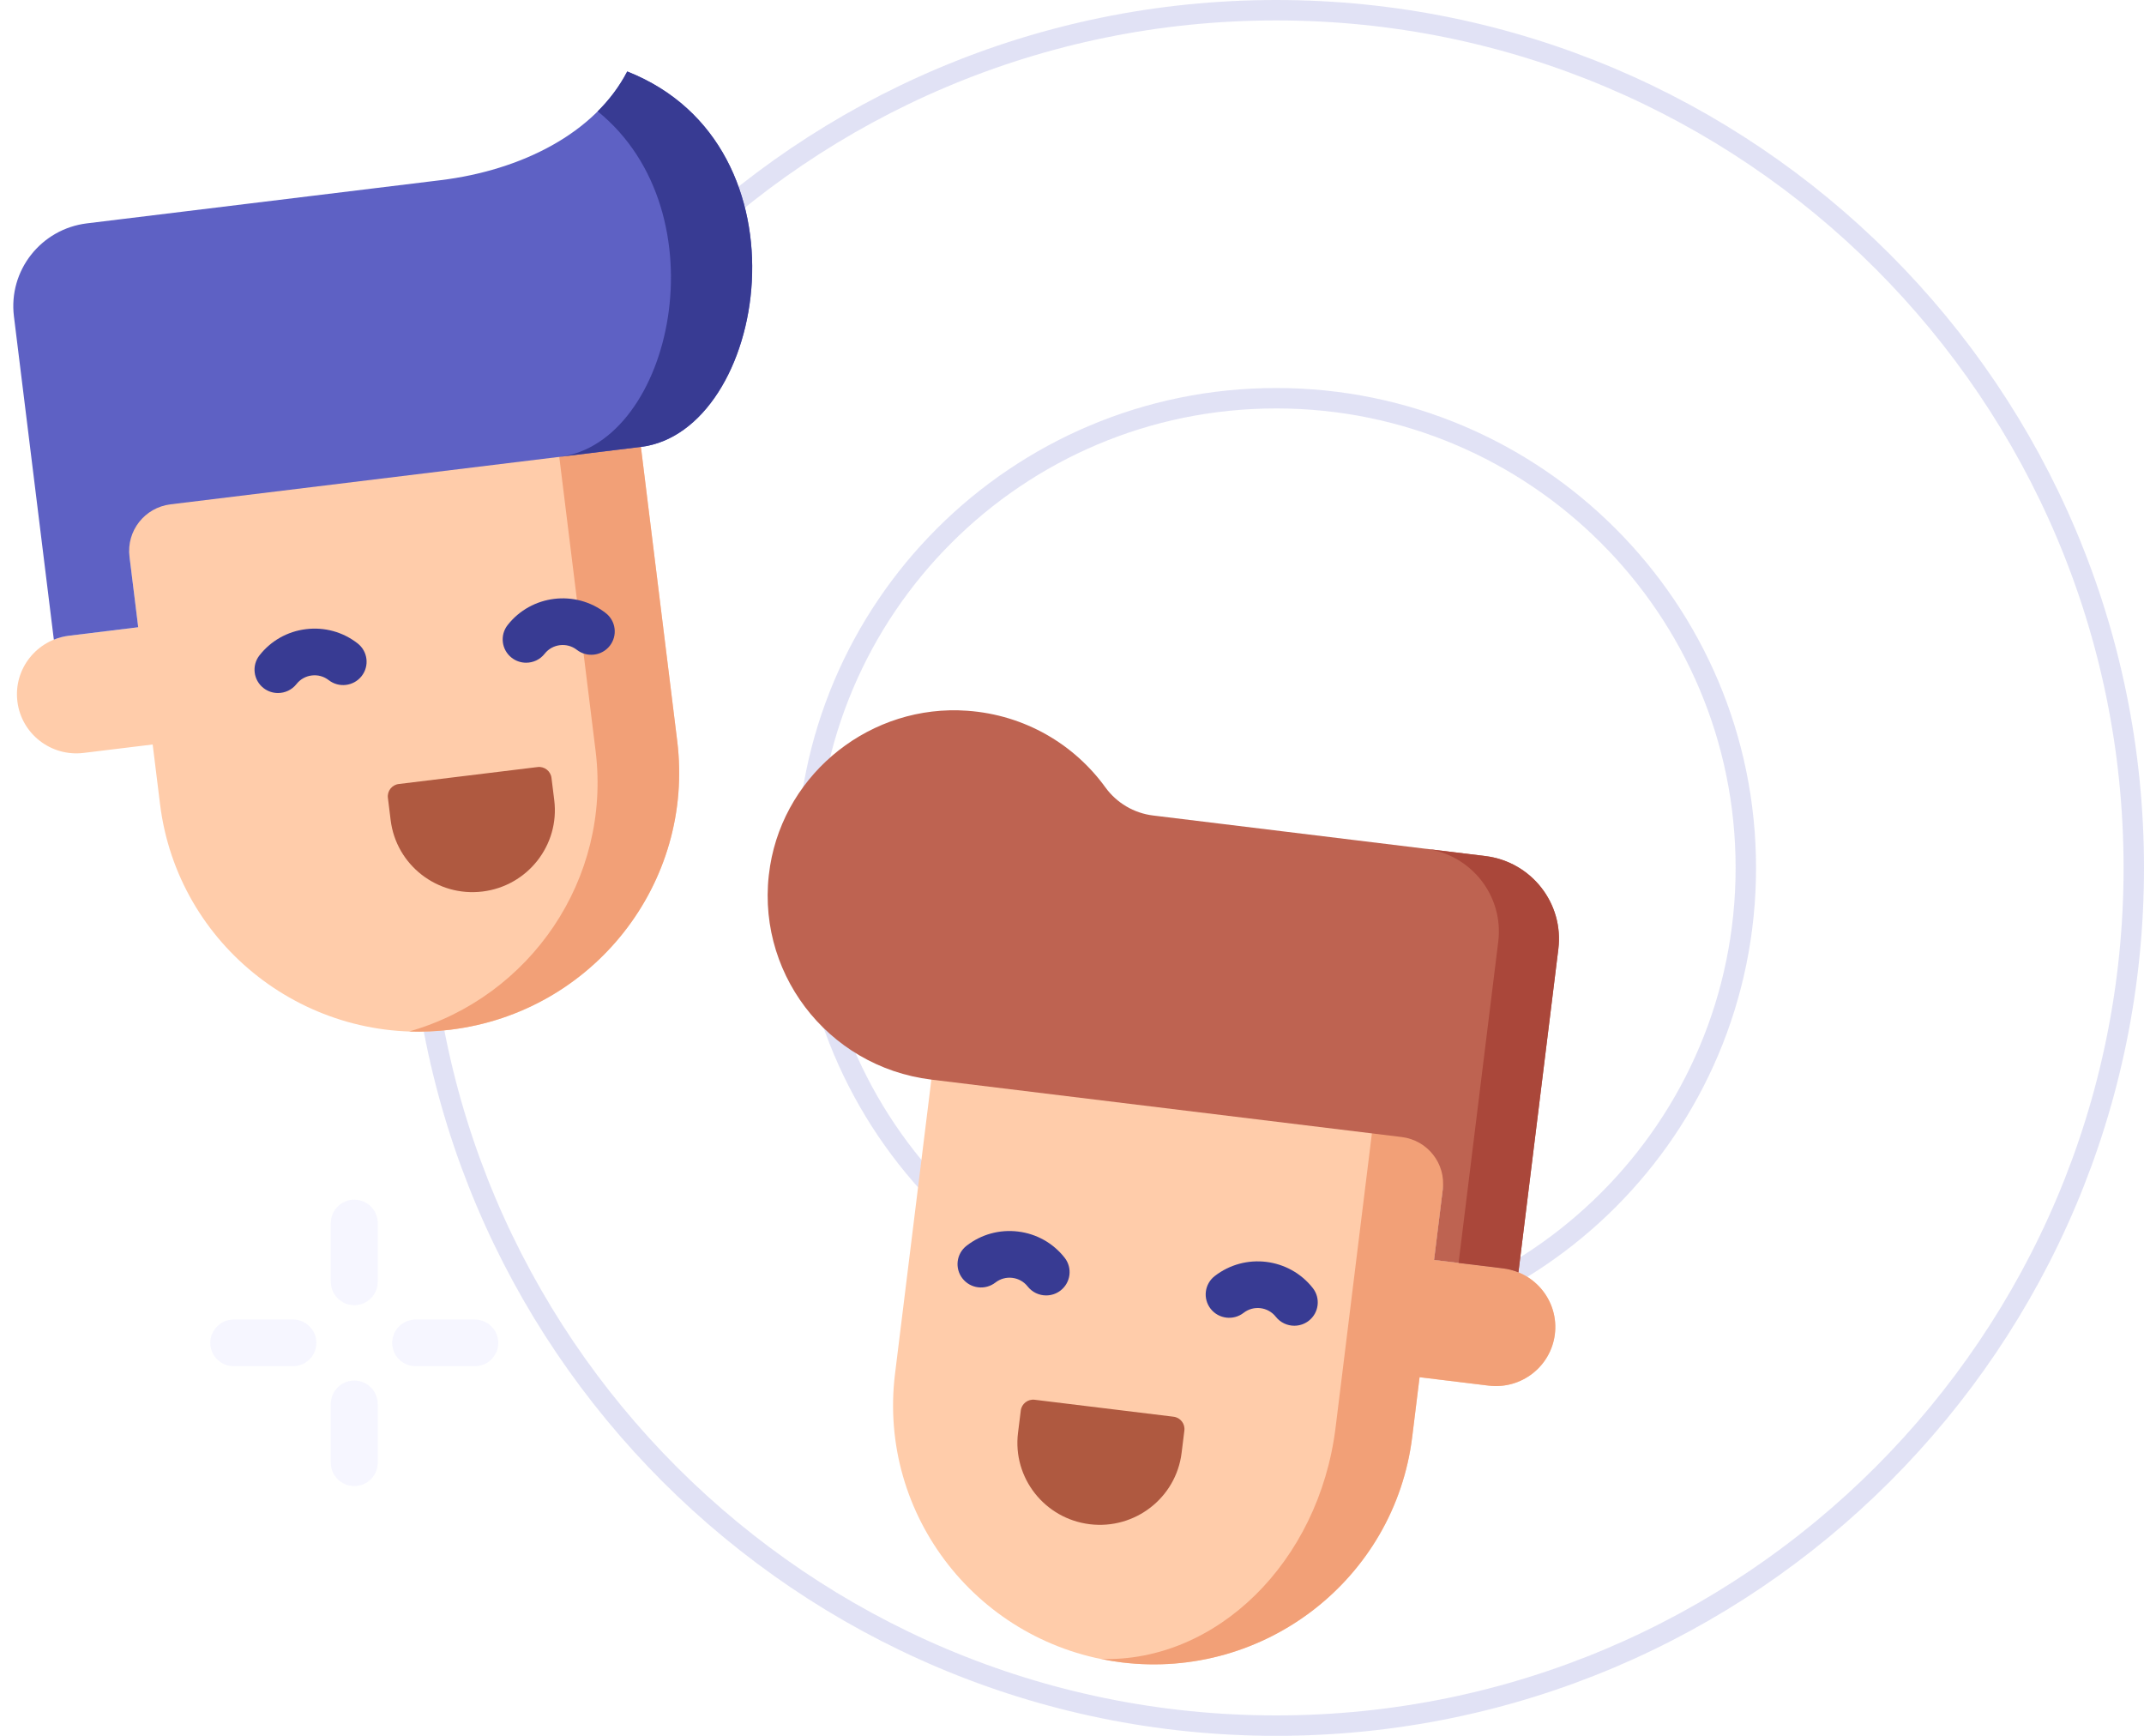 <?xml version="1.0" encoding="utf-8"?>
<svg width="105px" height="85px" viewBox="0 0 105 85" version="1.1" xmlns:xlink="http://www.w3.org/1999/xlink" xmlns="http://www.w3.org/2000/svg">
  <desc>Created with Lunacy</desc>
  <g id="5-stress-free" transform="translate(0.5 0.5)">
    <path d="M42 84C65.196 84 84 65.196 84 42C84 18.804 65.196 0 42 0C18.804 0 0 18.804 0 42C0 65.196 18.804 84 42 84Z" transform="translate(20 0)" id="Oval-Copy-24" fill="none" stroke="#898CD8" stroke-opacity="0.25" stroke-width="1" />
    <path d="M23 46C35.703 46 46 35.703 46 23C46 10.297 35.703 0 23 0C10.297 0 0 10.297 0 23C0 35.703 10.297 46 23 46Z" transform="translate(39 19)" id="Oval-Copy-28" fill="none" stroke="#898CD8" stroke-opacity="0.25" stroke-width="1" />
    <g id="laugh-2" transform="translate(0 3)">
      <g id="laugh">
        <path d="M5.057 3.092L5.939 10.231L2.554 10.644C0.96 10.839 -0.174 12.281 0.022 13.866L0.022 13.866C0.218 15.451 1.669 16.578 3.263 16.384L6.647 15.971L7.008 18.893C7.867 25.846 14.233 30.791 21.227 29.938L21.227 29.938C28.221 29.084 33.195 22.755 32.336 15.801L30.385 0L5.057 3.092Z" transform="translate(0.33 16.985)" id="Path" fill="#FFCCAA" stroke="none" />
        <path d="M7.178 0.488L9.13 16.289C9.905 22.566 5.926 28.333 0 30.024C0.664 30.047 1.338 30.021 2.018 29.938L2.018 29.938C9.013 29.084 13.986 22.755 13.127 15.801L11.176 0L7.178 0.488Z" transform="translate(19.539 16.985)" id="Path" fill="#F2A077" stroke="none" />
        <g id="Group" transform="translate(11.952 25.746)">
          <path d="M1.148 3.154C0.901 3.154 0.652 3.075 0.442 2.912C-0.058 2.523 -0.147 1.805 0.244 1.308C0.806 0.592 1.616 0.136 2.523 0.026C3.431 -0.085 4.327 0.162 5.047 0.722C5.547 1.11 5.636 1.828 5.245 2.325C4.854 2.823 4.132 2.911 3.632 2.522C3.396 2.339 3.101 2.257 2.803 2.294C2.505 2.33 2.24 2.48 2.055 2.715C1.828 3.003 1.49 3.154 1.148 3.154Z" transform="translate(0.013 1.536)" id="Path" fill="#383B93" stroke="none" />
          <path d="M1.148 3.152C0.901 3.152 0.652 3.073 0.442 2.91C-0.058 2.522 -0.147 1.803 0.244 1.306C1.406 -0.172 3.56 -0.435 5.047 0.72C5.547 1.108 5.636 1.826 5.245 2.324C4.854 2.821 4.132 2.909 3.632 2.521C3.144 2.141 2.436 2.228 2.055 2.713C1.828 3.002 1.49 3.152 1.148 3.152Z" transform="translate(12.166 0.054)" id="Path" fill="#383B93" stroke="none" />
        </g>
        <path d="M4.638 6.1L4.638 6.1C2.425 6.37 0.411 4.805 0.14 2.606L0.005 1.512C-0.036 1.179 0.202 0.875 0.537 0.835L7.336 0.005C7.67 -0.036 7.975 0.2 8.016 0.534L8.152 1.628C8.423 3.827 6.85 5.83 4.638 6.1Z" transform="translate(18.492 34.056)" id="Path" fill="#AF5940" stroke="none" />
        <path d="M30.737 18.384L7.702 21.196C6.435 21.351 5.535 22.497 5.691 23.755L6.118 27.215L2.733 27.629C2.471 27.661 2.221 27.726 1.986 27.823L0.031 11.99C-0.246 9.75 1.356 7.712 3.609 7.437L20.927 5.323C24.877 4.841 28.507 3.018 30.067 0C39.293 3.648 36.889 17.633 30.737 18.384Z" transform="translate(0.151 0)" id="Path" fill="#5E61C4" stroke="none" />
        <path d="M3.308 0C2.936 0.72 2.445 1.371 1.861 1.952C8.008 6.929 5.506 18.198 0 18.87L3.978 18.384C10.131 17.633 12.535 3.648 3.308 0Z" transform="translate(26.91 0)" id="Path" fill="#383B93" stroke="none" />
        <path d="M27.376 3.092L26.494 10.231L29.879 10.644C31.473 10.839 32.606 12.281 32.411 13.866L32.411 13.866C32.215 15.451 30.764 16.578 29.17 16.384L25.785 15.971L25.424 18.893C24.566 25.846 18.2 30.791 11.205 29.938L11.205 29.938C4.211 29.084 -0.762 22.755 0.096 15.801L2.048 0L27.376 3.092Z" transform="translate(43.237 47.967)" id="Path" fill="#FFCCAA" stroke="none" />
        <path d="M27.831 10.644L24.446 10.231L25.328 3.092L0 0L21.575 2.634L20.693 9.773L19.985 15.513L19.624 18.434C18.807 25.049 13.767 29.934 8.15 29.77C8.481 29.837 8.816 29.896 9.158 29.938L9.158 29.938C16.152 30.792 22.518 25.846 23.377 18.893L23.737 15.971L27.122 16.384C28.716 16.578 30.167 15.451 30.363 13.866C30.558 12.281 29.425 10.839 27.831 10.644Z" transform="translate(45.285 47.967)" id="Path" fill="#F2A077" stroke="none" />
        <g id="Group" transform="translate(46.274 56.672)">
          <path d="M4.34 3.152C3.999 3.152 3.661 3.001 3.434 2.713C3.052 2.228 2.345 2.141 1.857 2.521C1.357 2.909 0.634 2.821 0.244 2.324C-0.147 1.826 -0.058 1.108 0.442 0.72C1.929 -0.435 4.083 -0.172 5.245 1.306C5.636 1.803 5.547 2.522 5.047 2.91C4.837 3.073 4.588 3.152 4.34 3.152Z" transform="translate(12.273 1.594)" id="Path" fill="#383B93" stroke="none" />
          <path d="M4.34 3.154C3.999 3.154 3.661 3.003 3.434 2.715C3.249 2.48 2.983 2.33 2.685 2.294C2.388 2.257 2.093 2.339 1.857 2.522C1.356 2.911 0.634 2.823 0.244 2.325C-0.147 1.828 -0.058 1.11 0.442 0.722C1.162 0.162 2.058 -0.085 2.966 0.026C3.873 0.137 4.682 0.592 5.245 1.308C5.636 1.805 5.547 2.523 5.047 2.912C4.837 3.075 4.588 3.154 4.34 3.154Z" transform="translate(0.12 0.108)" id="Path" fill="#383B93" stroke="none" />
        </g>
        <path d="M3.545 6.1L3.545 6.1C5.757 6.37 7.771 4.805 8.042 2.606L8.177 1.512C8.219 1.179 7.98 0.875 7.645 0.835L0.847 0.005C0.512 -0.036 0.207 0.2 0.166 0.534L0.03 1.628C-0.241 3.827 1.332 5.829 3.545 6.1Z" transform="translate(49.326 65.038)" id="Path" fill="#AF5940" stroke="none" />
        <path d="M35.145 7.139L18.877 5.153C17.938 5.039 17.091 4.537 16.538 3.773C15.019 1.677 12.61 0.228 9.779 0.024C5.1 -0.315 0.872 3.01 0.12 7.615C-0.714 12.729 2.894 17.461 8.017 18.086L31.053 20.898C32.319 21.053 33.219 22.199 33.063 23.457L32.636 26.918L36.021 27.331C36.284 27.363 36.533 27.429 36.768 27.525L38.723 11.693C39 9.453 37.398 7.414 35.145 7.139Z" transform="translate(37.095 31.28)" id="Path" fill="#BE6351" stroke="none" />
        <path d="M2.943 0.359L0 0C2.253 0.275 3.855 2.314 3.578 4.553L1.635 20.285L3.819 20.551C4.082 20.583 4.331 20.649 4.566 20.745L6.521 4.913C6.798 2.673 5.196 0.635 2.943 0.359Z" transform="translate(69.297 38.059)" id="Path" fill="#AA473A" stroke="none" />
        <g id="Group" transform="translate(9.653 54.684)">
          <path d="M1.149 5.166C0.515 5.166 0 4.655 0 4.024L0 1.143C0 0.512 0.515 0 1.149 0C1.784 0 2.298 0.512 2.298 1.143L2.298 4.024C2.298 4.655 1.784 5.166 1.149 5.166Z" transform="translate(6.048 0.561)" id="Path" fill="#DADBFF" fill-opacity="0.248" stroke="none" />
          <path d="M1.149 5.166C0.515 5.166 0 4.655 0 4.024L0 1.143C0 0.512 0.515 0 1.149 0C1.784 0 2.298 0.512 2.298 1.143L2.298 4.024C2.298 4.655 1.784 5.166 1.149 5.166Z" transform="translate(6.048 9.419)" id="Path" fill="#DADBFF" fill-opacity="0.248" stroke="none" />
          <path d="M4.047 2.285L1.149 2.285C0.515 2.285 0 1.774 0 1.143C0 0.512 0.515 0 1.149 0L4.047 0C4.682 0 5.196 0.512 5.196 1.143C5.196 1.774 4.682 2.285 4.047 2.285Z" transform="translate(9.054 6.431)" id="Path" fill="#DADBFF" fill-opacity="0.248" stroke="none" />
          <path d="M4.047 2.285L1.149 2.285C0.515 2.285 0 1.774 0 1.143C0 0.512 0.515 0 1.149 0L4.047 0C4.682 0 5.196 0.512 5.196 1.143C5.196 1.774 4.682 2.285 4.047 2.285Z" transform="translate(0.145 6.431)" id="Path" fill="#DADBFF" fill-opacity="0.248" stroke="none" />
        </g>
      </g>
    </g>
  </g>
</svg>